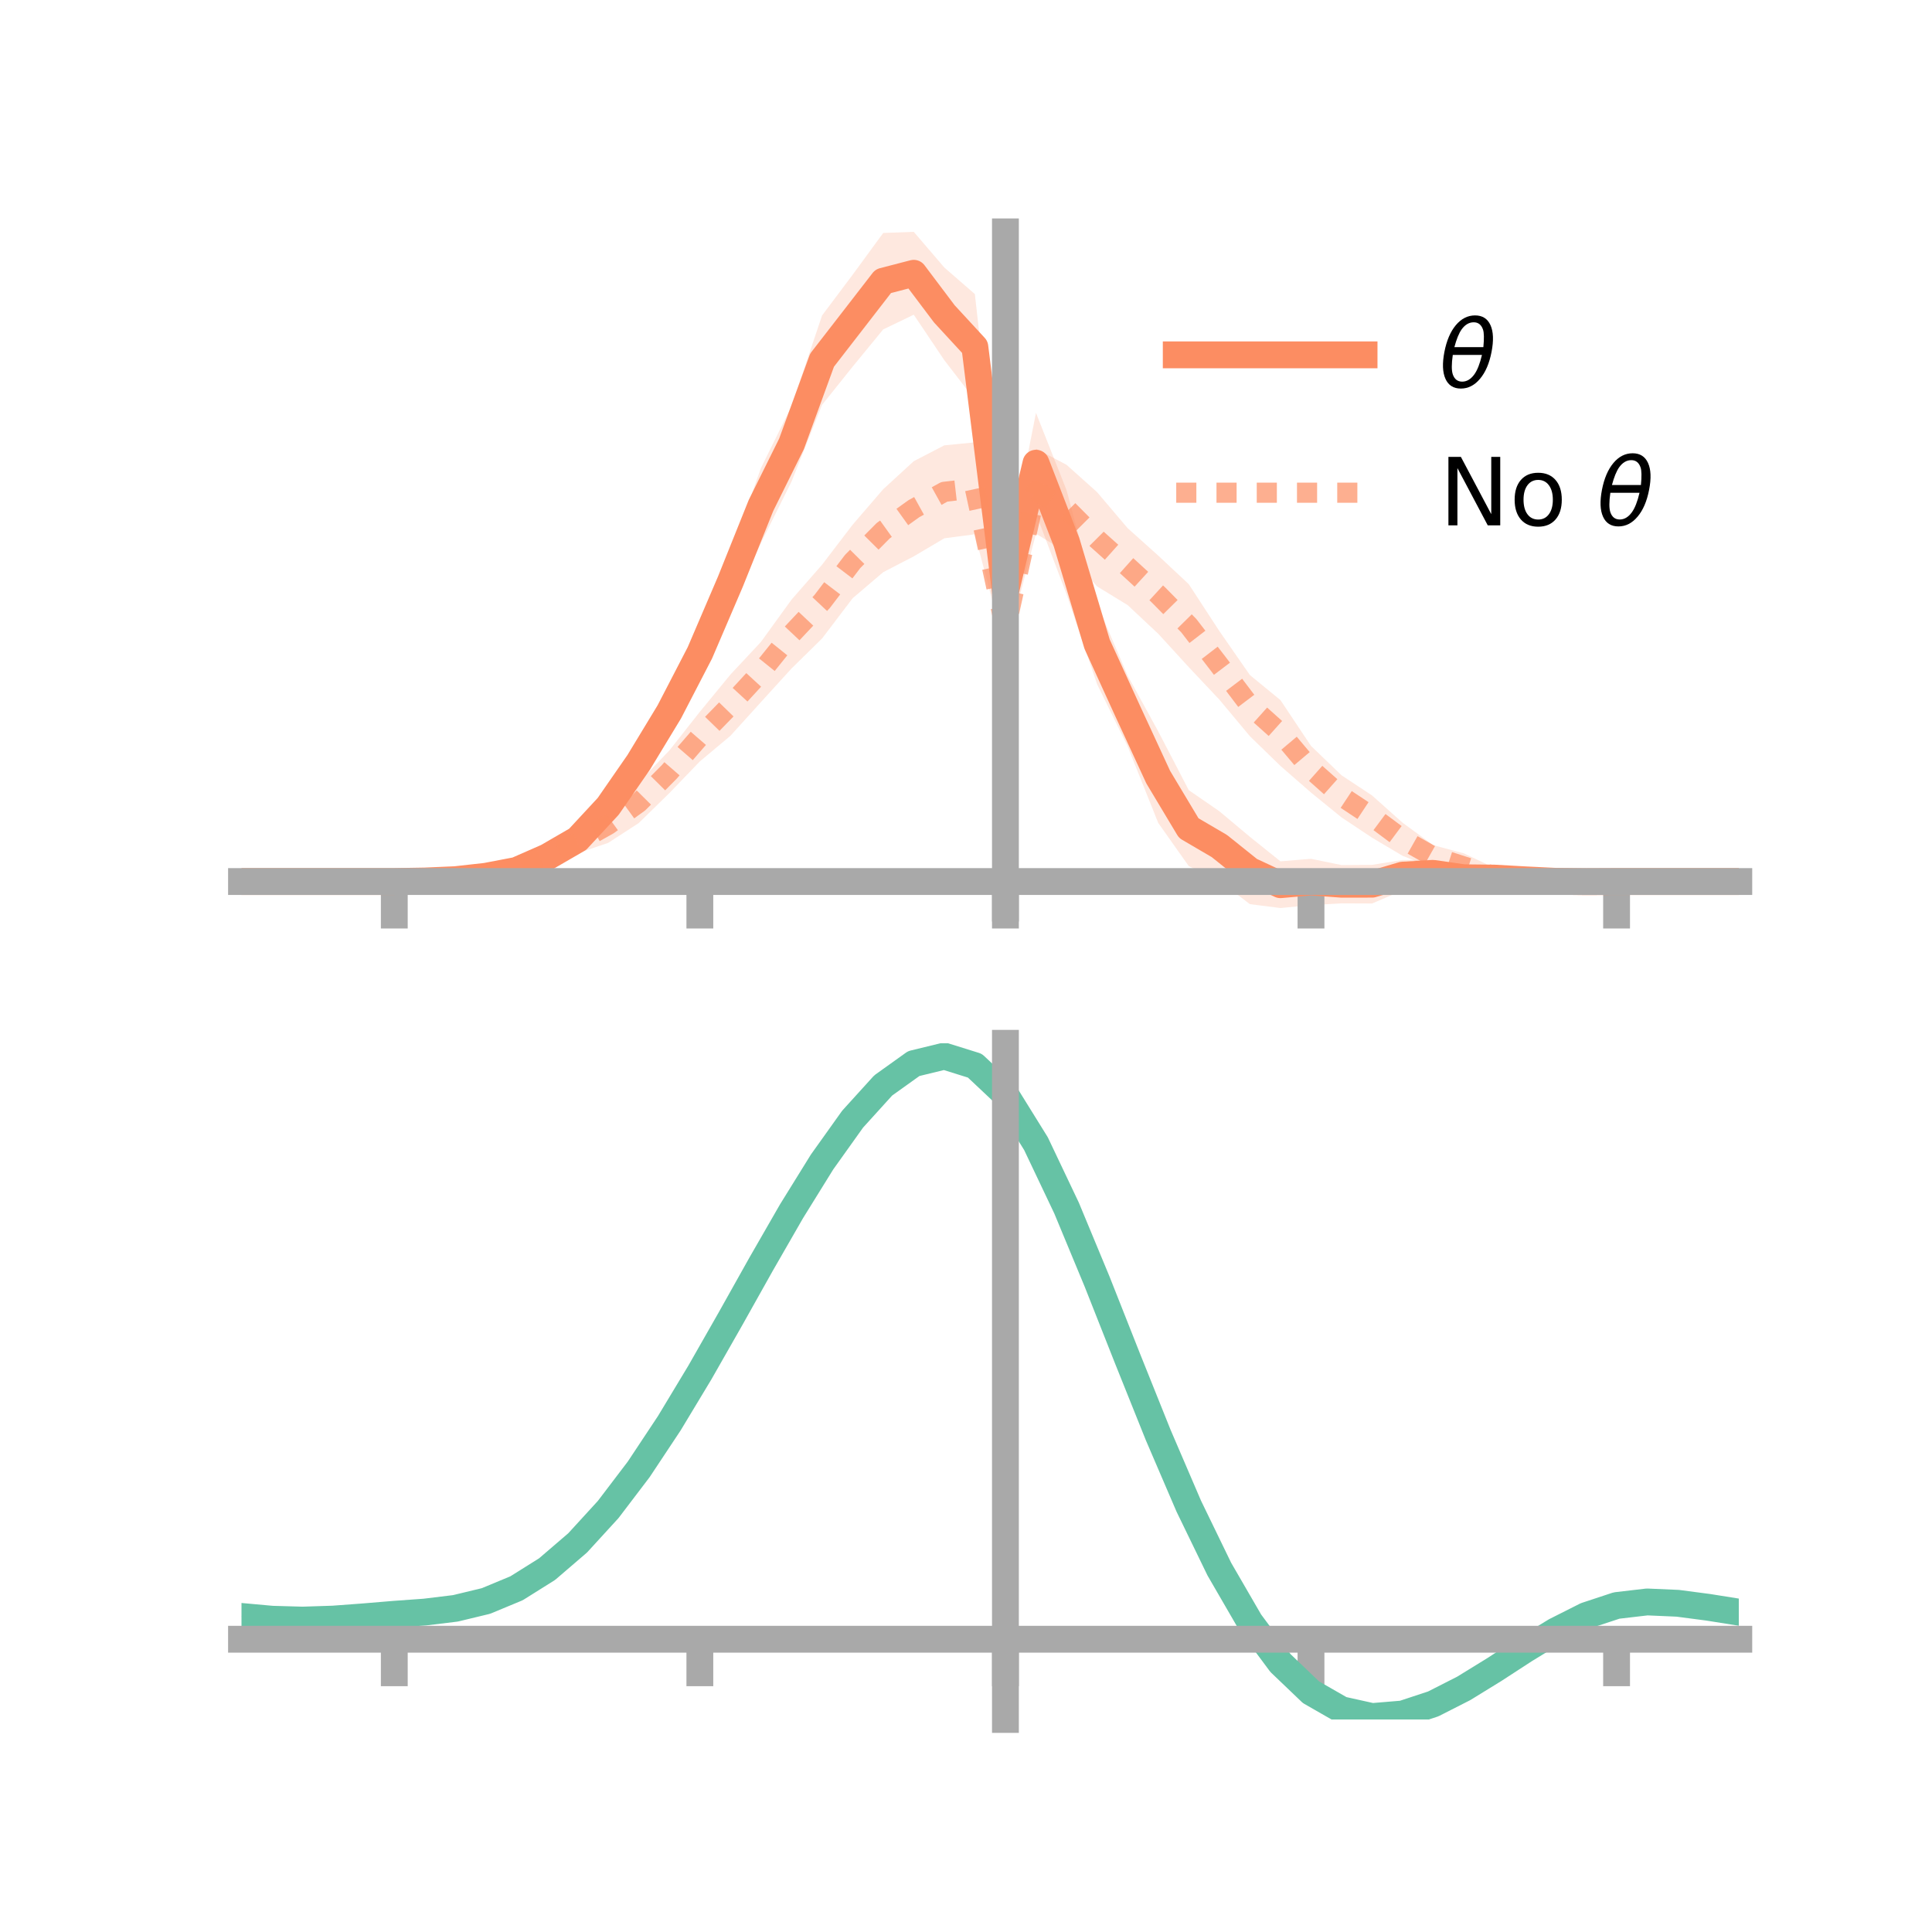<?xml version="1.0" encoding="utf-8" standalone="no"?>
<!DOCTYPE svg PUBLIC "-//W3C//DTD SVG 1.1//EN"
  "http://www.w3.org/Graphics/SVG/1.1/DTD/svg11.dtd">
<!-- Created with matplotlib (https://matplotlib.org/) -->
<svg height="144pt" version="1.1" viewBox="0 0 144 144" width="144pt" xmlns="http://www.w3.org/2000/svg" xmlns:xlink="http://www.w3.org/1999/xlink">
 <defs>
  <style type="text/css">*{stroke-linecap:butt;stroke-linejoin:round;}</style>
 </defs>
 <g id="figure_1">
  <g id="patch_1">
   <path d="M 0 144 
L 144 144 
L 144 0 
L 0 0 
z
" style="fill:none;"/>
  </g>
  <g id="axes_1">
   <g id="patch_2">
    <path d="M 18 67.68 
L 129.6 67.68 
L 129.6 17.28 
L 18 17.28 
z
" style="fill:none;"/>
   </g>
   <g id="PolyCollection_1">
    <path clip-path="url(#p45e5b44a6e)" d="M 18 65.703 
L 18 65.703 
L 20.278 65.703 
L 22.555 65.703 
L 24.833 65.703 
L 27.11 65.703 
L 29.388 65.703 
L 31.665 65.589 
L 33.943 65.37 
L 36.22 64.99 
L 38.498 64.386 
L 40.776 63.168 
L 43.053 61.552 
L 45.331 58.765 
L 47.608 55.374 
L 49.886 51.263 
L 52.163 47.023 
L 54.441 41.285 
L 56.718 34.881 
L 58.996 30.274 
L 61.273 23.512 
L 63.551 20.477 
L 65.829 17.364 
L 68.106 17.28 
L 70.384 19.939 
L 72.661 21.92 
L 74.939 42.308 
L 77.216 30.774 
L 79.494 36.534 
L 81.771 45.024 
L 84.049 50.357 
L 86.327 54.511 
L 88.604 58.893 
L 90.882 60.464 
L 93.159 62.371 
L 95.437 64.199 
L 97.714 64.01 
L 99.992 64.478 
L 102.269 64.461 
L 104.547 64.097 
L 106.824 64.094 
L 109.102 64.705 
L 111.38 64.88 
L 113.657 65.219 
L 115.935 65.482 
L 118.212 65.639 
L 120.49 65.703 
L 122.767 65.703 
L 125.045 65.703 
L 127.322 65.703 
L 129.6 65.703 
L 129.6 65.703 
L 129.6 65.703 
L 127.322 65.703 
L 125.045 65.703 
L 122.767 65.703 
L 120.49 65.704 
L 118.212 65.789 
L 115.935 65.891 
L 113.657 65.933 
L 111.38 66.015 
L 109.102 66.14 
L 106.824 66.097 
L 104.547 66.359 
L 102.269 67.342 
L 99.992 67.332 
L 97.714 67.463 
L 95.437 67.68 
L 93.159 67.389 
L 90.882 65.65 
L 88.604 64.555 
L 86.327 61.335 
L 84.049 55.632 
L 81.771 50.996 
L 79.494 44.295 
L 77.216 38.274 
L 74.939 45.943 
L 72.661 29.803 
L 70.384 26.846 
L 68.106 23.456 
L 65.829 24.553 
L 63.551 27.329 
L 61.273 30.175 
L 58.996 35.893 
L 56.718 40.471 
L 54.441 45.411 
L 52.163 50.3 
L 49.886 54.854 
L 47.608 58.258 
L 45.331 61.439 
L 43.053 63.563 
L 40.776 64.586 
L 38.498 65.369 
L 36.22 65.633 
L 33.943 65.763 
L 31.665 65.74 
L 29.388 65.703 
L 27.11 65.703 
L 24.833 65.703 
L 22.555 65.703 
L 20.278 65.703 
L 18 65.703 
z
" style="fill:#fc8d62;fill-opacity:0.2;"/>
   </g>
   <g id="PolyCollection_2">
    <path clip-path="url(#p45e5b44a6e)" d="M 18 65.703 
L 18 65.703 
L 20.278 65.703 
L 22.555 65.703 
L 24.833 65.703 
L 27.11 65.703 
L 29.388 65.703 
L 31.665 65.598 
L 33.943 65.34 
L 36.22 64.97 
L 38.498 63.995 
L 40.776 62.83 
L 43.053 61.908 
L 45.331 60.13 
L 47.608 58.307 
L 49.886 55.942 
L 52.163 53.053 
L 54.441 50.28 
L 56.718 47.842 
L 58.996 44.693 
L 61.273 42.09 
L 63.551 39.108 
L 65.829 36.464 
L 68.106 34.375 
L 70.384 33.193 
L 72.661 32.969 
L 74.939 45.284 
L 77.216 33.443 
L 79.494 34.644 
L 81.771 36.683 
L 84.049 39.367 
L 86.327 41.41 
L 88.604 43.54 
L 90.882 47.033 
L 93.159 50.314 
L 95.437 52.182 
L 97.714 55.596 
L 99.992 57.788 
L 102.269 59.292 
L 104.547 61.327 
L 106.824 62.996 
L 109.102 63.601 
L 111.38 64.686 
L 113.657 65.089 
L 115.935 65.545 
L 118.212 65.639 
L 120.49 65.703 
L 122.767 65.703 
L 125.045 65.703 
L 127.322 65.703 
L 129.6 65.703 
L 129.6 65.703 
L 129.6 65.703 
L 127.322 65.703 
L 125.045 65.703 
L 122.767 65.703 
L 120.49 65.704 
L 118.212 65.789 
L 115.935 65.89 
L 113.657 65.82 
L 111.38 65.921 
L 109.102 65.564 
L 106.824 64.692 
L 104.547 63.792 
L 102.269 62.439 
L 99.992 60.926 
L 97.714 59.072 
L 95.437 57.086 
L 93.159 54.872 
L 90.882 52.143 
L 88.604 49.724 
L 86.327 47.237 
L 84.049 45.101 
L 81.771 43.708 
L 79.494 41.175 
L 77.216 39.779 
L 74.939 48.487 
L 72.661 39.823 
L 70.384 40.121 
L 68.106 41.468 
L 65.829 42.647 
L 63.551 44.589 
L 61.273 47.589 
L 58.996 49.825 
L 56.718 52.329 
L 54.441 54.844 
L 52.163 56.751 
L 49.886 59.117 
L 47.608 61.345 
L 45.331 62.823 
L 43.053 63.597 
L 40.776 64.791 
L 38.498 65.173 
L 36.22 65.605 
L 33.943 65.683 
L 31.665 65.748 
L 29.388 65.704 
L 27.11 65.703 
L 24.833 65.703 
L 22.555 65.703 
L 20.278 65.703 
L 18 65.703 
z
" style="fill:#fc8d62;fill-opacity:0.2;"/>
   </g>
   <g id="matplotlib.axis_1">
    <g id="xtick_1">
     <g id="line2d_1">
      <defs>
       <path d="M 0 0 
L 0 3.5 
" id="mcc22561d4b" style="stroke:#a9a9a9;stroke-width:2;"/>
      </defs>
      <g>
       <use style="fill:#a9a9a9;stroke:#a9a9a9;stroke-width:2;" x="29.388" xlink:href="#mcc22561d4b" y="65.703"/>
      </g>
     </g>
    </g>
    <g id="xtick_2">
     <g id="line2d_2">
      <g>
       <use style="fill:#a9a9a9;stroke:#a9a9a9;stroke-width:2;" x="52.163" xlink:href="#mcc22561d4b" y="65.703"/>
      </g>
     </g>
    </g>
    <g id="xtick_3">
     <g id="line2d_3">
      <g>
       <use style="fill:#a9a9a9;stroke:#a9a9a9;stroke-width:2;" x="74.939" xlink:href="#mcc22561d4b" y="65.703"/>
      </g>
     </g>
    </g>
    <g id="xtick_4">
     <g id="line2d_4">
      <g>
       <use style="fill:#a9a9a9;stroke:#a9a9a9;stroke-width:2;" x="97.714" xlink:href="#mcc22561d4b" y="65.703"/>
      </g>
     </g>
    </g>
    <g id="xtick_5">
     <g id="line2d_5">
      <g>
       <use style="fill:#a9a9a9;stroke:#a9a9a9;stroke-width:2;" x="120.49" xlink:href="#mcc22561d4b" y="65.703"/>
      </g>
     </g>
    </g>
   </g>
   <g id="matplotlib.axis_2"/>
   <g id="line2d_6">
    <path clip-path="url(#p45e5b44a6e)" d="M 18 65.703 
L 20.278 65.703 
L 22.555 65.703 
L 24.833 65.703 
L 27.11 65.703 
L 29.388 65.703 
L 31.665 65.664 
L 33.943 65.566 
L 36.22 65.312 
L 38.498 64.877 
L 40.776 63.877 
L 43.053 62.558 
L 45.331 60.102 
L 47.608 56.816 
L 49.886 53.058 
L 52.163 48.662 
L 54.441 43.348 
L 56.718 37.676 
L 58.996 33.084 
L 61.273 26.843 
L 63.551 23.903 
L 65.829 20.959 
L 68.106 20.368 
L 70.384 23.392 
L 72.661 25.862 
L 74.939 44.125 
L 77.216 34.524 
L 79.494 40.415 
L 81.771 48.01 
L 84.049 52.995 
L 86.327 57.923 
L 88.604 61.724 
L 90.882 63.057 
L 93.159 64.88 
L 95.437 65.94 
L 97.714 65.736 
L 99.992 65.905 
L 102.269 65.902 
L 104.547 65.228 
L 106.824 65.095 
L 109.102 65.423 
L 111.38 65.448 
L 113.657 65.576 
L 115.935 65.687 
L 118.212 65.714 
L 120.49 65.704 
L 122.767 65.703 
L 125.045 65.703 
L 127.322 65.703 
L 129.6 65.703 
" style="fill:none;stroke:#fc8d62;stroke-linecap:square;stroke-width:2;"/>
   </g>
   <g id="line2d_7">
    <path clip-path="url(#p45e5b44a6e)" d="M 18 65.703 
L 20.278 65.703 
L 22.555 65.703 
L 24.833 65.703 
L 27.11 65.703 
L 29.388 65.703 
L 31.665 65.673 
L 33.943 65.511 
L 36.22 65.287 
L 38.498 64.584 
L 40.776 63.81 
L 43.053 62.753 
L 45.331 61.476 
L 47.608 59.826 
L 49.886 57.529 
L 52.163 54.902 
L 54.441 52.562 
L 56.718 50.086 
L 58.996 47.259 
L 61.273 44.839 
L 63.551 41.849 
L 65.829 39.556 
L 68.106 37.921 
L 70.384 36.657 
L 72.661 36.396 
L 74.939 46.886 
L 77.216 36.611 
L 79.494 37.909 
L 81.771 40.195 
L 84.049 42.234 
L 86.327 44.324 
L 88.604 46.632 
L 90.882 49.588 
L 93.159 52.593 
L 95.437 54.634 
L 97.714 57.334 
L 99.992 59.357 
L 102.269 60.865 
L 104.547 62.559 
L 106.824 63.844 
L 109.102 64.582 
L 111.38 65.303 
L 113.657 65.454 
L 115.935 65.717 
L 118.212 65.714 
L 120.49 65.704 
L 122.767 65.703 
L 125.045 65.703 
L 127.322 65.703 
L 129.6 65.703 
" style="fill:none;stroke:#fc8d62;stroke-dasharray:1.5,1.5;stroke-dashoffset:0;stroke-opacity:0.7;stroke-width:1.5;"/>
   </g>
   <g id="patch_3">
    <path d="M 74.939 67.68 
L 74.939 17.28 
" style="fill:none;stroke:#a9a9a9;stroke-linecap:square;stroke-linejoin:miter;stroke-width:2;"/>
   </g>
   <g id="patch_4">
    <path d="M 129.6 67.68 
L 129.6 17.28 
" style="fill:none;"/>
   </g>
   <g id="patch_5">
    <path d="M 18 65.703 
L 129.6 65.703 
" style="fill:none;stroke:#a9a9a9;stroke-linecap:square;stroke-linejoin:miter;stroke-width:2;"/>
   </g>
   <g id="patch_6">
    <path d="M 18 17.28 
L 129.6 17.28 
" style="fill:none;"/>
   </g>
   <g id="legend_1">
    <g id="line2d_8">
     <path d="M 87.67 26.449 
L 101.67 26.449 
" style="fill:none;stroke:#fc8d62;stroke-linecap:square;stroke-width:2;"/>
    </g>
    <g id="line2d_9"/>
    <g id="text_1">
     <!-- $\theta$ -->
     <g transform="translate(107.27 28.899)scale(0.07 -0.07)">
      <defs>
       <path d="M 45.516 34.672 
L 14.453 34.672 
Q 12.359 20.062 14.5 13.875 
Q 17.188 6.25 24.469 6.25 
Q 31.781 6.25 37.359 13.922 
Q 42.234 20.656 45.516 34.672 
z
M 47.016 42.969 
Q 48.344 56.844 46.625 61.719 
Q 43.953 69.438 36.766 69.438 
Q 29.297 69.438 23.828 61.812 
Q 19.531 55.672 16.156 42.969 
z
M 38.188 76.766 
Q 49.906 76.766 54.594 66.406 
Q 59.281 56.109 55.719 37.844 
Q 52.203 19.625 43.453 9.281 
Q 34.766 -1.125 23.047 -1.125 
Q 11.281 -1.125 6.641 9.281 
Q 2 19.625 5.516 37.844 
Q 9.078 56.109 17.719 66.406 
Q 26.422 76.766 38.188 76.766 
z
" id="DejaVuSans-Oblique-952"/>
      </defs>
      <use transform="translate(0 0.234)" xlink:href="#DejaVuSans-Oblique-952"/>
     </g>
    </g>
    <g id="line2d_10">
     <path d="M 87.67 36.724 
L 101.67 36.724 
" style="fill:none;stroke:#fc8d62;stroke-dasharray:1.5,1.5;stroke-dashoffset:0;stroke-opacity:0.7;stroke-width:1.5;"/>
    </g>
    <g id="line2d_11"/>
    <g id="text_2">
     <!-- No $\theta$ -->
     <g transform="translate(107.27 39.174)scale(0.07 -0.07)">
      <defs>
       <path d="M 9.812 72.906 
L 23.094 72.906 
L 55.422 11.922 
L 55.422 72.906 
L 64.984 72.906 
L 64.984 0 
L 51.703 0 
L 19.391 60.984 
L 19.391 0 
L 9.812 0 
z
" id="DejaVuSans-78"/>
       <path d="M 30.609 48.391 
Q 23.391 48.391 19.188 42.75 
Q 14.984 37.109 14.984 27.297 
Q 14.984 17.484 19.156 11.844 
Q 23.344 6.203 30.609 6.203 
Q 37.797 6.203 41.984 11.859 
Q 46.188 17.531 46.188 27.297 
Q 46.188 37.016 41.984 42.703 
Q 37.797 48.391 30.609 48.391 
z
M 30.609 56 
Q 42.328 56 49.016 48.375 
Q 55.719 40.766 55.719 27.297 
Q 55.719 13.875 49.016 6.219 
Q 42.328 -1.422 30.609 -1.422 
Q 18.844 -1.422 12.172 6.219 
Q 5.516 13.875 5.516 27.297 
Q 5.516 40.766 12.172 48.375 
Q 18.844 56 30.609 56 
z
" id="DejaVuSans-111"/>
       <path id="DejaVuSans-32"/>
      </defs>
      <use transform="translate(0 0.234)" xlink:href="#DejaVuSans-78"/>
      <use transform="translate(74.805 0.234)" xlink:href="#DejaVuSans-111"/>
      <use transform="translate(135.986 0.234)" xlink:href="#DejaVuSans-32"/>
      <use transform="translate(167.773 0.234)" xlink:href="#DejaVuSans-Oblique-952"/>
     </g>
    </g>
   </g>
  </g>
  <g id="axes_2">
   <g id="patch_7">
    <path d="M 18 128.16 
L 129.6 128.16 
L 129.6 77.76 
L 18 77.76 
z
" style="fill:none;"/>
   </g>
   <g id="PolyCollection_3">
    <path clip-path="url(#p0156ef16e4)" d="M 18 120.521 
L 18 120.44 
L 20.278 120.658 
L 22.555 120.724 
L 24.833 120.644 
L 27.11 120.466 
L 29.388 120.268 
L 31.665 120.098 
L 33.943 119.816 
L 36.22 119.26 
L 38.498 118.303 
L 40.776 116.854 
L 43.053 114.86 
L 45.331 112.314 
L 47.608 109.248 
L 49.886 105.728 
L 52.163 101.858 
L 54.441 97.766 
L 56.718 93.606 
L 58.996 89.554 
L 61.273 85.8 
L 63.551 82.541 
L 65.829 79.981 
L 68.106 78.321 
L 70.384 77.76 
L 72.661 78.485 
L 74.939 80.665 
L 77.216 84.388 
L 79.494 89.257 
L 81.771 94.824 
L 84.049 100.675 
L 86.327 106.444 
L 88.604 111.831 
L 90.882 116.602 
L 93.159 120.592 
L 95.437 123.701 
L 97.714 125.899 
L 99.992 127.214 
L 102.269 127.723 
L 104.547 127.539 
L 106.824 126.801 
L 109.102 125.663 
L 111.38 124.286 
L 113.657 122.833 
L 115.935 121.464 
L 118.212 120.33 
L 120.49 119.583 
L 122.767 119.319 
L 125.045 119.423 
L 127.322 119.731 
L 129.6 120.107 
L 129.6 120.215 
L 129.6 120.215 
L 127.322 119.865 
L 125.045 119.575 
L 122.767 119.482 
L 120.49 119.749 
L 118.212 120.506 
L 115.935 121.668 
L 113.657 123.084 
L 111.38 124.592 
L 109.102 126.02 
L 106.824 127.199 
L 104.547 127.963 
L 102.269 128.16 
L 99.992 127.659 
L 97.714 126.36 
L 95.437 124.204 
L 93.159 121.176 
L 90.882 117.309 
L 88.604 112.691 
L 86.327 107.477 
L 84.049 101.891 
L 81.771 96.221 
L 79.494 90.82 
L 77.216 86.096 
L 74.939 82.484 
L 72.661 80.376 
L 70.384 79.679 
L 68.106 80.224 
L 65.829 81.824 
L 63.551 84.286 
L 61.273 87.412 
L 58.996 91.006 
L 56.718 94.877 
L 54.441 98.845 
L 52.163 102.744 
L 49.886 106.429 
L 47.608 109.78 
L 45.331 112.703 
L 43.053 115.137 
L 40.776 117.054 
L 38.498 118.46 
L 36.22 119.395 
L 33.943 119.939 
L 31.665 120.211 
L 29.388 120.37 
L 27.11 120.552 
L 24.833 120.712 
L 22.555 120.779 
L 20.278 120.718 
L 18 120.521 
z
" style="fill:#66c2a5;fill-opacity:0.2;"/>
   </g>
   <g id="matplotlib.axis_3">
    <g id="xtick_6">
     <g id="line2d_12">
      <g>
       <use style="fill:#a9a9a9;stroke:#a9a9a9;stroke-width:2;" x="29.388" xlink:href="#mcc22561d4b" y="122.179"/>
      </g>
     </g>
    </g>
    <g id="xtick_7">
     <g id="line2d_13">
      <g>
       <use style="fill:#a9a9a9;stroke:#a9a9a9;stroke-width:2;" x="52.163" xlink:href="#mcc22561d4b" y="122.179"/>
      </g>
     </g>
    </g>
    <g id="xtick_8">
     <g id="line2d_14">
      <g>
       <use style="fill:#a9a9a9;stroke:#a9a9a9;stroke-width:2;" x="74.939" xlink:href="#mcc22561d4b" y="122.179"/>
      </g>
     </g>
    </g>
    <g id="xtick_9">
     <g id="line2d_15">
      <g>
       <use style="fill:#a9a9a9;stroke:#a9a9a9;stroke-width:2;" x="97.714" xlink:href="#mcc22561d4b" y="122.179"/>
      </g>
     </g>
    </g>
    <g id="xtick_10">
     <g id="line2d_16">
      <g>
       <use style="fill:#a9a9a9;stroke:#a9a9a9;stroke-width:2;" x="120.49" xlink:href="#mcc22561d4b" y="122.179"/>
      </g>
     </g>
    </g>
   </g>
   <g id="matplotlib.axis_4"/>
   <g id="line2d_17">
    <path clip-path="url(#p0156ef16e4)" d="M 18 120.481 
L 20.278 120.688 
L 22.555 120.752 
L 24.833 120.678 
L 27.11 120.509 
L 29.388 120.319 
L 31.665 120.155 
L 33.943 119.877 
L 36.22 119.328 
L 38.498 118.382 
L 40.776 116.954 
L 43.053 114.999 
L 45.331 112.509 
L 47.608 109.514 
L 49.886 106.079 
L 52.163 102.301 
L 54.441 98.305 
L 56.718 94.242 
L 58.996 90.28 
L 61.273 86.606 
L 63.551 83.413 
L 65.829 80.902 
L 68.106 79.273 
L 70.384 78.719 
L 72.661 79.43 
L 74.939 81.574 
L 77.216 85.242 
L 79.494 90.038 
L 81.771 95.523 
L 84.049 101.283 
L 86.327 106.961 
L 88.604 112.261 
L 90.882 116.955 
L 93.159 120.884 
L 95.437 123.953 
L 97.714 126.13 
L 99.992 127.436 
L 102.269 127.941 
L 104.547 127.751 
L 106.824 127 
L 109.102 125.841 
L 111.38 124.439 
L 113.657 122.959 
L 115.935 121.566 
L 118.212 120.418 
L 120.49 119.666 
L 122.767 119.4 
L 125.045 119.499 
L 127.322 119.798 
L 129.6 120.161 
" style="fill:none;stroke:#66c2a5;stroke-linecap:square;stroke-width:2;"/>
   </g>
   <g id="patch_8">
    <path d="M 74.939 128.16 
L 74.939 77.76 
" style="fill:none;stroke:#a9a9a9;stroke-linecap:square;stroke-linejoin:miter;stroke-width:2;"/>
   </g>
   <g id="patch_9">
    <path d="M 129.6 128.16 
L 129.6 77.76 
" style="fill:none;"/>
   </g>
   <g id="patch_10">
    <path d="M 18 122.179 
L 129.6 122.179 
" style="fill:none;stroke:#a9a9a9;stroke-linecap:square;stroke-linejoin:miter;stroke-width:2;"/>
   </g>
   <g id="patch_11">
    <path d="M 18 77.76 
L 129.6 77.76 
" style="fill:none;"/>
   </g>
  </g>
 </g>
 <defs>
  <clipPath id="p45e5b44a6e">
   <rect height="50.4" width="111.6" x="18" y="17.28"/>
  </clipPath>
  <clipPath id="p0156ef16e4">
   <rect height="50.4" width="111.6" x="18" y="77.76"/>
  </clipPath>
 </defs>
</svg>
